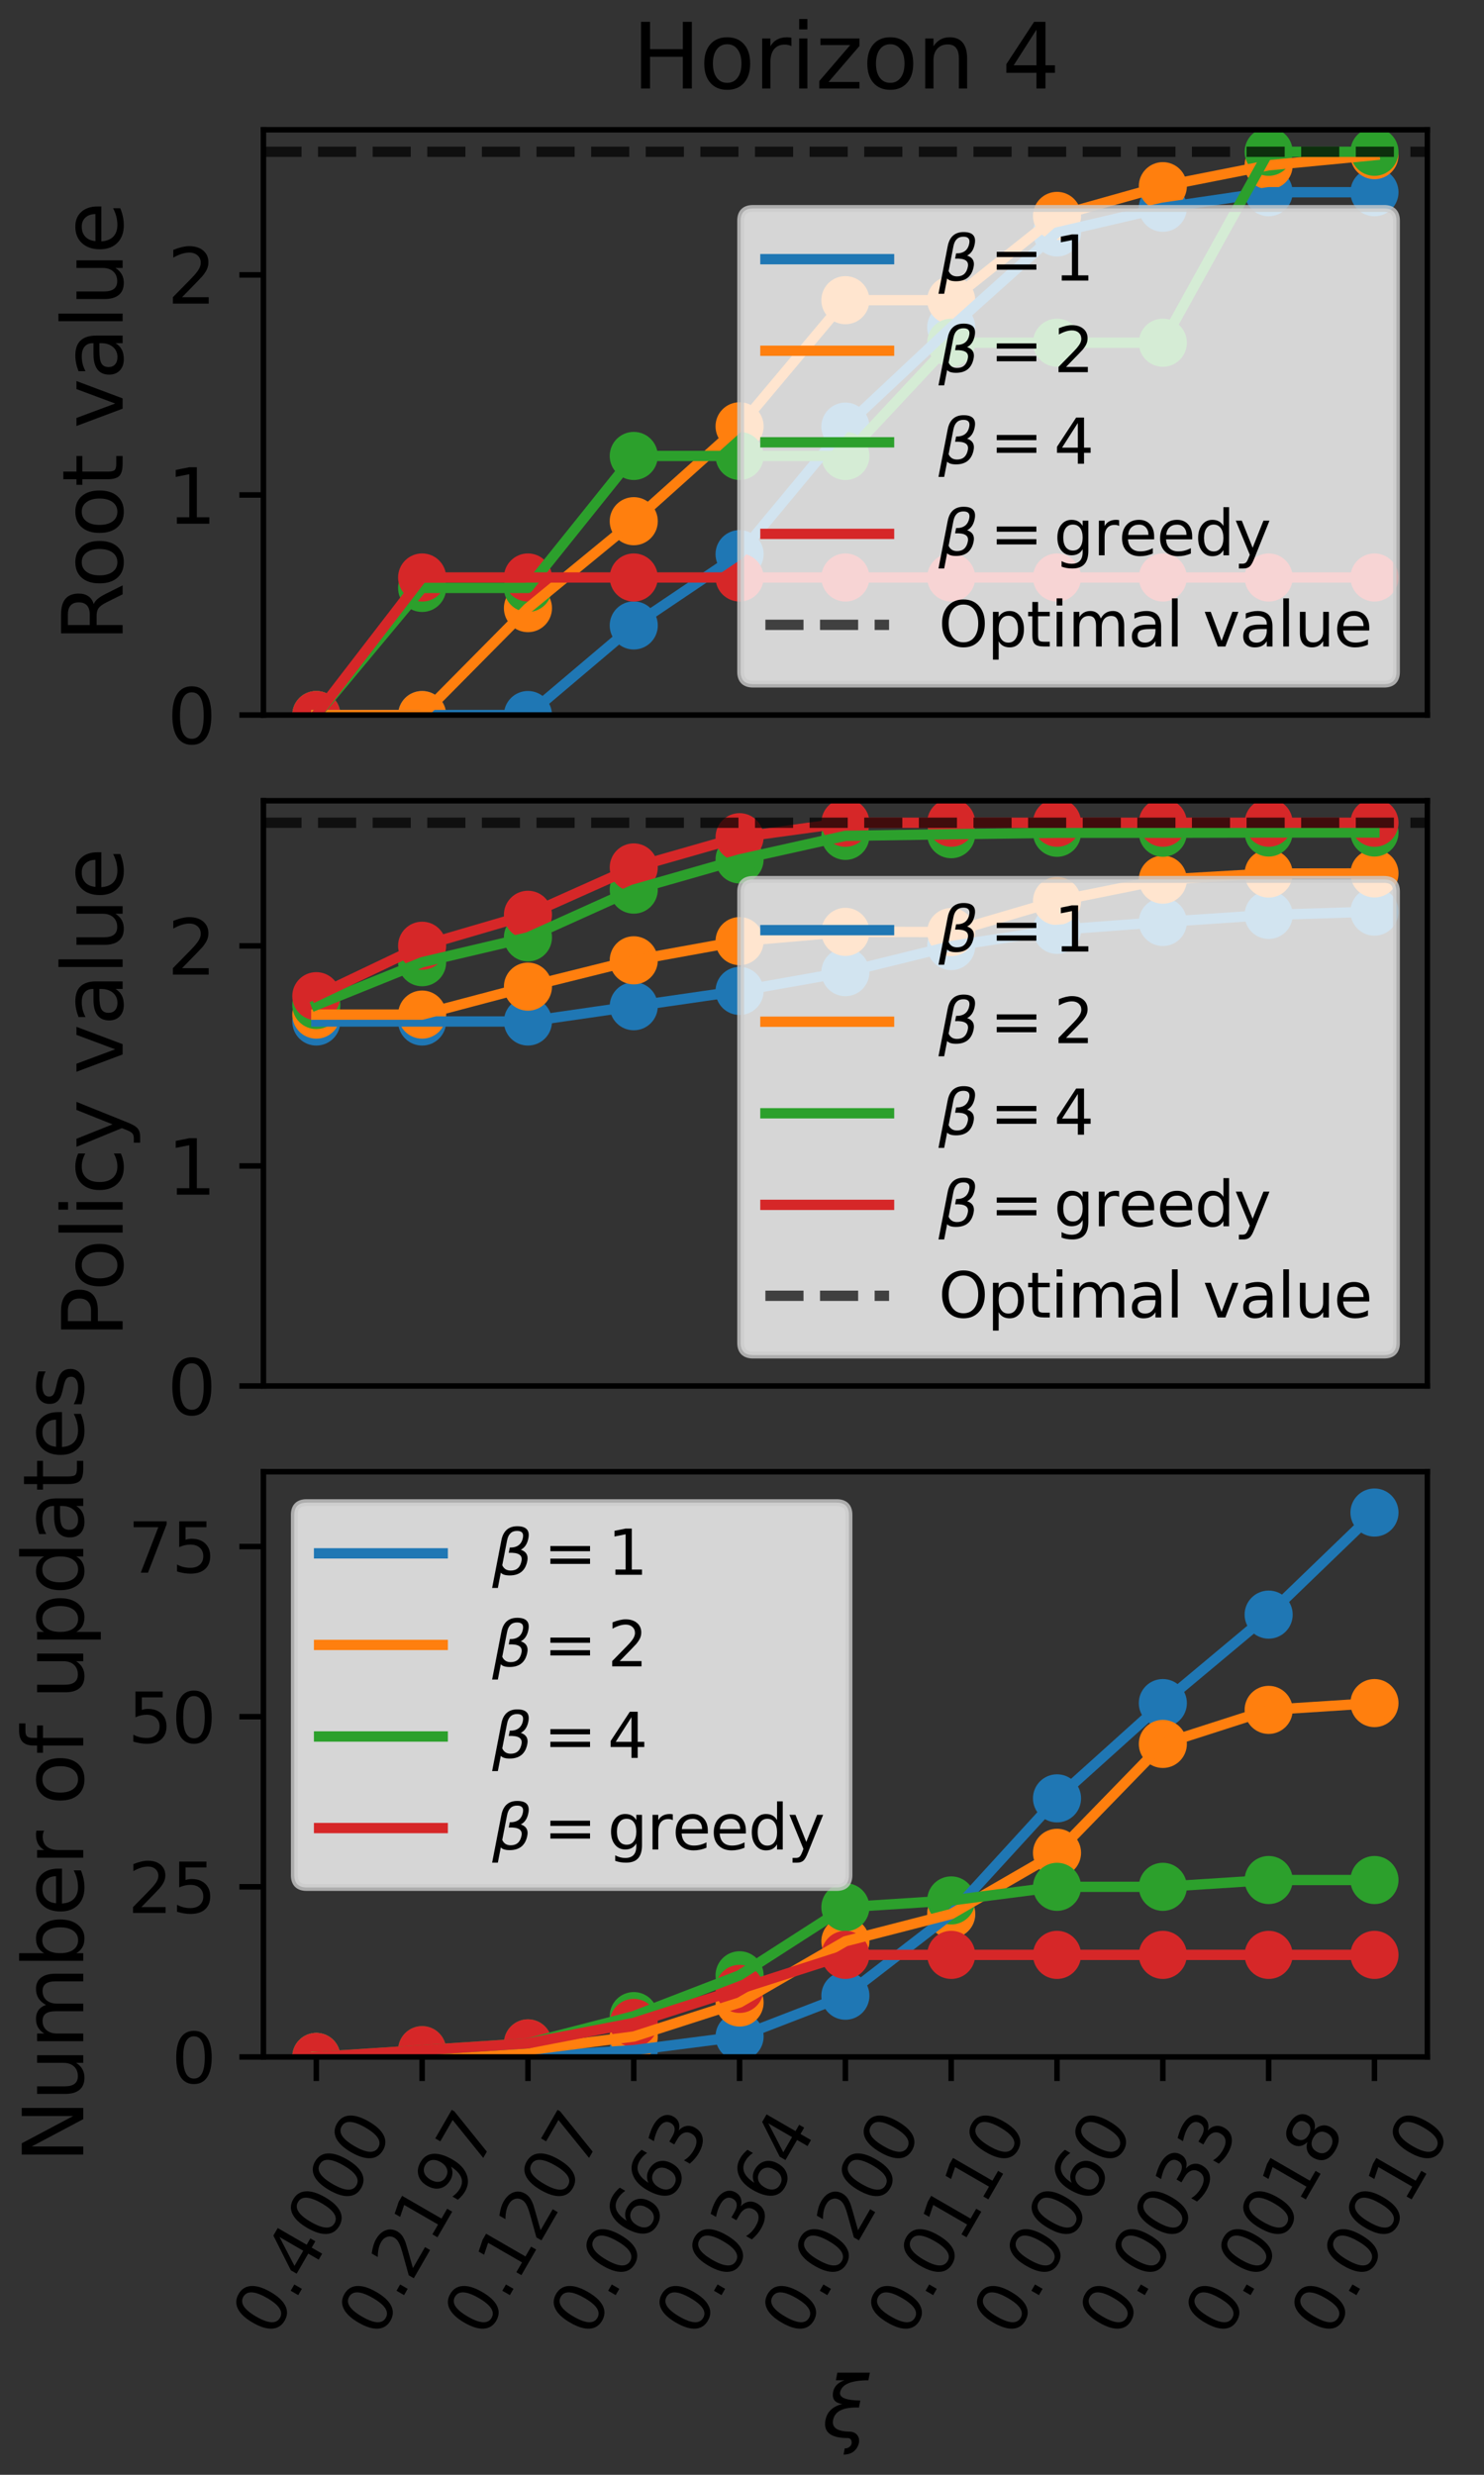 <?xml version="1.0" encoding="utf-8" standalone="no"?>
<!DOCTYPE svg PUBLIC "-//W3C//DTD SVG 1.1//EN"
  "http://www.w3.org/Graphics/SVG/1.1/DTD/svg11.dtd">
<svg xmlns:xlink="http://www.w3.org/1999/xlink" width="216pt" height="360pt" viewBox="0 0 216 360" xmlns="http://www.w3.org/2000/svg" version="1.1">
 <rect x="0" y="0" width="216" height="360" fill="#333333" stroke="none"/>
 <defs>
  <style type="text/css">*{stroke-linejoin: round; stroke-linecap: butt}</style>
 </defs>
 <g id="figure_1">
  <g id="patch_1">
   <path d="M 0 360 
L 216 360 
L 216 0 
L 0 0 
L 0 360 
z
" style="fill: none"/>
  </g>
  <g id="axes_1">
   <g id="patch_2">
    <path d="M 38.339 104.013 
L 207.758 104.013 
L 207.758 18.878 
L 38.339 18.878 
L 38.339 104.013 
z
" style="fill: none"/>
   </g>
   <g id="PathCollection_1">
    <defs>
     <path id="ma9bb8cfe34" d="M 0 3 
C 0.796 3 1.559 2.684 2.121 2.121 
C 2.684 1.559 3 0.796 3 0 
C 3 -0.796 2.684 -1.559 2.121 -2.121 
C 1.559 -2.684 0.796 -3 0 -3 
C -0.796 -3 -1.559 -2.684 -2.121 -2.121 
C -2.684 -1.559 -3 -0.796 -3 0 
C -3 0.796 -2.684 1.559 -2.121 2.121 
C -1.559 2.684 -0.796 3 0 3 
z
" style="stroke: #1f77b4"/>
    </defs>
    <g clip-path="url(#pf6d320fde1)">
     <use xlink:href="#ma9bb8cfe34" x="46.04" y="104.013" style="fill: #1f77b4; stroke: #1f77b4"/>
     <use xlink:href="#ma9bb8cfe34" x="61.442" y="104.013" style="fill: #1f77b4; stroke: #1f77b4"/>
     <use xlink:href="#ma9bb8cfe34" x="76.843" y="104.013" style="fill: #1f77b4; stroke: #1f77b4"/>
     <use xlink:href="#ma9bb8cfe34" x="92.245" y="90.981" style="fill: #1f77b4; stroke: #1f77b4"/>
     <use xlink:href="#ma9bb8cfe34" x="107.647" y="80.61" style="fill: #1f77b4; stroke: #1f77b4"/>
     <use xlink:href="#ma9bb8cfe34" x="123.049" y="62.059" style="fill: #1f77b4; stroke: #1f77b4"/>
     <use xlink:href="#ma9bb8cfe34" x="138.45" y="47.615" style="fill: #1f77b4; stroke: #1f77b4"/>
     <use xlink:href="#ma9bb8cfe34" x="153.852" y="33.812" style="fill: #1f77b4; stroke: #1f77b4"/>
     <use xlink:href="#ma9bb8cfe34" x="169.254" y="30.222" style="fill: #1f77b4; stroke: #1f77b4"/>
     <use xlink:href="#ma9bb8cfe34" x="184.656" y="27.962" style="fill: #1f77b4; stroke: #1f77b4"/>
     <use xlink:href="#ma9bb8cfe34" x="200.057" y="27.962" style="fill: #1f77b4; stroke: #1f77b4"/>
    </g>
   </g>
   <g id="PathCollection_2">
    <defs>
     <path id="m4959856eca" d="M 0 3 
C 0.796 3 1.559 2.684 2.121 2.121 
C 2.684 1.559 3 0.796 3 0 
C 3 -0.796 2.684 -1.559 2.121 -2.121 
C 1.559 -2.684 0.796 -3 0 -3 
C -0.796 -3 -1.559 -2.684 -2.121 -2.121 
C -2.684 -1.559 -3 -0.796 -3 0 
C -3 0.796 -2.684 1.559 -2.121 2.121 
C -1.559 2.684 -0.796 3 0 3 
z
" style="stroke: #ff7f0e"/>
    </defs>
    <g clip-path="url(#pf6d320fde1)">
     <use xlink:href="#m4959856eca" x="46.04" y="104.013" style="fill: #ff7f0e; stroke: #ff7f0e"/>
     <use xlink:href="#m4959856eca" x="61.442" y="104.013" style="fill: #ff7f0e; stroke: #ff7f0e"/>
     <use xlink:href="#m4959856eca" x="76.843" y="88.461" style="fill: #ff7f0e; stroke: #ff7f0e"/>
     <use xlink:href="#m4959856eca" x="92.245" y="75.817" style="fill: #ff7f0e; stroke: #ff7f0e"/>
     <use xlink:href="#m4959856eca" x="107.647" y="62.013" style="fill: #ff7f0e; stroke: #ff7f0e"/>
     <use xlink:href="#m4959856eca" x="123.049" y="43.666" style="fill: #ff7f0e; stroke: #ff7f0e"/>
     <use xlink:href="#m4959856eca" x="138.45" y="43.666" style="fill: #ff7f0e; stroke: #ff7f0e"/>
     <use xlink:href="#m4959856eca" x="153.852" y="31.408" style="fill: #ff7f0e; stroke: #ff7f0e"/>
     <use xlink:href="#m4959856eca" x="169.254" y="27.083" style="fill: #ff7f0e; stroke: #ff7f0e"/>
     <use xlink:href="#m4959856eca" x="184.656" y="24.044" style="fill: #ff7f0e; stroke: #ff7f0e"/>
     <use xlink:href="#m4959856eca" x="200.057" y="22.567" style="fill: #ff7f0e; stroke: #ff7f0e"/>
    </g>
   </g>
   <g id="PathCollection_3">
    <defs>
     <path id="mc7ed174028" d="M 0 3 
C 0.796 3 1.559 2.684 2.121 2.121 
C 2.684 1.559 3 0.796 3 0 
C 3 -0.796 2.684 -1.559 2.121 -2.121 
C 1.559 -2.684 0.796 -3 0 -3 
C -0.796 -3 -1.559 -2.684 -2.121 -2.121 
C -2.684 -1.559 -3 -0.796 -3 0 
C -3 0.796 -2.684 1.559 -2.121 2.121 
C -1.559 2.684 -0.796 3 0 3 
z
" style="stroke: #2ca02c"/>
    </defs>
    <g clip-path="url(#pf6d320fde1)">
     <use xlink:href="#mc7ed174028" x="46.04" y="104.013" style="fill: #2ca02c; stroke: #2ca02c"/>
     <use xlink:href="#mc7ed174028" x="61.442" y="85.523" style="fill: #2ca02c; stroke: #2ca02c"/>
     <use xlink:href="#mc7ed174028" x="76.843" y="85.523" style="fill: #2ca02c; stroke: #2ca02c"/>
     <use xlink:href="#mc7ed174028" x="92.245" y="66.325" style="fill: #2ca02c; stroke: #2ca02c"/>
     <use xlink:href="#mc7ed174028" x="107.647" y="66.325" style="fill: #2ca02c; stroke: #2ca02c"/>
     <use xlink:href="#mc7ed174028" x="123.049" y="66.325" style="fill: #2ca02c; stroke: #2ca02c"/>
     <use xlink:href="#mc7ed174028" x="138.45" y="49.854" style="fill: #2ca02c; stroke: #2ca02c"/>
     <use xlink:href="#mc7ed174028" x="153.852" y="49.854" style="fill: #2ca02c; stroke: #2ca02c"/>
     <use xlink:href="#mc7ed174028" x="169.254" y="49.854" style="fill: #2ca02c; stroke: #2ca02c"/>
     <use xlink:href="#mc7ed174028" x="184.656" y="22.082" style="fill: #2ca02c; stroke: #2ca02c"/>
     <use xlink:href="#mc7ed174028" x="200.057" y="22.082" style="fill: #2ca02c; stroke: #2ca02c"/>
    </g>
   </g>
   <g id="PathCollection_4">
    <defs>
     <path id="m775ccbec4f" d="M 0 3 
C 0.796 3 1.559 2.684 2.121 2.121 
C 2.684 1.559 3 0.796 3 0 
C 3 -0.796 2.684 -1.559 2.121 -2.121 
C 1.559 -2.684 0.796 -3 0 -3 
C -0.796 -3 -1.559 -2.684 -2.121 -2.121 
C -2.684 -1.559 -3 -0.796 -3 0 
C -3 0.796 -2.684 1.559 -2.121 2.121 
C -1.559 2.684 -0.796 3 0 3 
z
" style="stroke: #d62728"/>
    </defs>
    <g clip-path="url(#pf6d320fde1)">
     <use xlink:href="#m775ccbec4f" x="46.04" y="104.013" style="fill: #d62728; stroke: #d62728"/>
     <use xlink:href="#m775ccbec4f" x="61.442" y="84.005" style="fill: #d62728; stroke: #d62728"/>
     <use xlink:href="#m775ccbec4f" x="76.843" y="84.005" style="fill: #d62728; stroke: #d62728"/>
     <use xlink:href="#m775ccbec4f" x="92.245" y="84.005" style="fill: #d62728; stroke: #d62728"/>
     <use xlink:href="#m775ccbec4f" x="107.647" y="84.005" style="fill: #d62728; stroke: #d62728"/>
     <use xlink:href="#m775ccbec4f" x="123.049" y="84.005" style="fill: #d62728; stroke: #d62728"/>
     <use xlink:href="#m775ccbec4f" x="138.45" y="84.005" style="fill: #d62728; stroke: #d62728"/>
     <use xlink:href="#m775ccbec4f" x="153.852" y="84.005" style="fill: #d62728; stroke: #d62728"/>
     <use xlink:href="#m775ccbec4f" x="169.254" y="84.005" style="fill: #d62728; stroke: #d62728"/>
     <use xlink:href="#m775ccbec4f" x="184.656" y="84.005" style="fill: #d62728; stroke: #d62728"/>
     <use xlink:href="#m775ccbec4f" x="200.057" y="84.005" style="fill: #d62728; stroke: #d62728"/>
    </g>
   </g>
   <g id="matplotlib.axis_1"/>
   <g id="matplotlib.axis_2">
    <g id="ytick_1">
     <g id="line2d_1">
      <defs>
       <path id="m63773aa9ee" d="M 0 0 
L -3.5 0 
" style="stroke: #000000; stroke-width: 0.8"/>
      </defs>
      <g>
       <use xlink:href="#m63773aa9ee" x="38.339" y="104.013" style="stroke: #000000; stroke-width: 0.8"/>
      </g>
     </g>
     <g id="text_1">
      <!-- 0 -->
      <g transform="translate(24.34 108.192)scale(0.11 -0.11)">
       <defs>
        <path id="DejaVuSans-30" d="M 2034 4250 
Q 1547 4250 1301 3770 
Q 1056 3291 1056 2328 
Q 1056 1369 1301 889 
Q 1547 409 2034 409 
Q 2525 409 2770 889 
Q 3016 1369 3016 2328 
Q 3016 3291 2770 3770 
Q 2525 4250 2034 4250 
z
M 2034 4750 
Q 2819 4750 3233 4129 
Q 3647 3509 3647 2328 
Q 3647 1150 3233 529 
Q 2819 -91 2034 -91 
Q 1250 -91 836 529 
Q 422 1150 422 2328 
Q 422 3509 836 4129 
Q 1250 4750 2034 4750 
z
" transform="scale(0.016)"/>
       </defs>
       <use xlink:href="#DejaVuSans-30"/>
      </g>
     </g>
    </g>
    <g id="ytick_2">
     <g id="line2d_2">
      <g>
       <use xlink:href="#m63773aa9ee" x="38.339" y="72.001" style="stroke: #000000; stroke-width: 0.8"/>
      </g>
     </g>
     <g id="text_2">
      <!-- 1 -->
      <g transform="translate(24.34 76.18)scale(0.11 -0.11)">
       <defs>
        <path id="DejaVuSans-31" d="M 794 531 
L 1825 531 
L 1825 4091 
L 703 3866 
L 703 4441 
L 1819 4666 
L 2450 4666 
L 2450 531 
L 3481 531 
L 3481 0 
L 794 0 
L 794 531 
z
" transform="scale(0.016)"/>
       </defs>
       <use xlink:href="#DejaVuSans-31"/>
      </g>
     </g>
    </g>
    <g id="ytick_3">
     <g id="line2d_3">
      <g>
       <use xlink:href="#m63773aa9ee" x="38.339" y="39.988" style="stroke: #000000; stroke-width: 0.8"/>
      </g>
     </g>
     <g id="text_3">
      <!-- 2 -->
      <g transform="translate(24.34 44.168)scale(0.11 -0.11)">
       <defs>
        <path id="DejaVuSans-32" d="M 1228 531 
L 3431 531 
L 3431 0 
L 469 0 
L 469 531 
Q 828 903 1448 1529 
Q 2069 2156 2228 2338 
Q 2531 2678 2651 2914 
Q 2772 3150 2772 3378 
Q 2772 3750 2511 3984 
Q 2250 4219 1831 4219 
Q 1534 4219 1204 4116 
Q 875 4013 500 3803 
L 500 4441 
Q 881 4594 1212 4672 
Q 1544 4750 1819 4750 
Q 2544 4750 2975 4387 
Q 3406 4025 3406 3419 
Q 3406 3131 3298 2873 
Q 3191 2616 2906 2266 
Q 2828 2175 2409 1742 
Q 1991 1309 1228 531 
z
" transform="scale(0.016)"/>
       </defs>
       <use xlink:href="#DejaVuSans-32"/>
      </g>
     </g>
    </g>
    <g id="text_4">
     <!-- Root value -->
     <g transform="translate(17.845 93.336)rotate(-90)scale(0.12 -0.12)">
      <defs>
       <path id="DejaVuSans-52" d="M 2841 2188 
Q 3044 2119 3236 1894 
Q 3428 1669 3622 1275 
L 4263 0 
L 3584 0 
L 2988 1197 
Q 2756 1666 2539 1819 
Q 2322 1972 1947 1972 
L 1259 1972 
L 1259 0 
L 628 0 
L 628 4666 
L 2053 4666 
Q 2853 4666 3247 4331 
Q 3641 3997 3641 3322 
Q 3641 2881 3436 2590 
Q 3231 2300 2841 2188 
z
M 1259 4147 
L 1259 2491 
L 2053 2491 
Q 2509 2491 2742 2702 
Q 2975 2913 2975 3322 
Q 2975 3731 2742 3939 
Q 2509 4147 2053 4147 
L 1259 4147 
z
" transform="scale(0.016)"/>
       <path id="DejaVuSans-6f" d="M 1959 3097 
Q 1497 3097 1228 2736 
Q 959 2375 959 1747 
Q 959 1119 1226 758 
Q 1494 397 1959 397 
Q 2419 397 2687 759 
Q 2956 1122 2956 1747 
Q 2956 2369 2687 2733 
Q 2419 3097 1959 3097 
z
M 1959 3584 
Q 2709 3584 3137 3096 
Q 3566 2609 3566 1747 
Q 3566 888 3137 398 
Q 2709 -91 1959 -91 
Q 1206 -91 779 398 
Q 353 888 353 1747 
Q 353 2609 779 3096 
Q 1206 3584 1959 3584 
z
" transform="scale(0.016)"/>
       <path id="DejaVuSans-74" d="M 1172 4494 
L 1172 3500 
L 2356 3500 
L 2356 3053 
L 1172 3053 
L 1172 1153 
Q 1172 725 1289 603 
Q 1406 481 1766 481 
L 2356 481 
L 2356 0 
L 1766 0 
Q 1100 0 847 248 
Q 594 497 594 1153 
L 594 3053 
L 172 3053 
L 172 3500 
L 594 3500 
L 594 4494 
L 1172 4494 
z
" transform="scale(0.016)"/>
       <path id="DejaVuSans-20" transform="scale(0.016)"/>
       <path id="DejaVuSans-76" d="M 191 3500 
L 800 3500 
L 1894 563 
L 2988 3500 
L 3597 3500 
L 2284 0 
L 1503 0 
L 191 3500 
z
" transform="scale(0.016)"/>
       <path id="DejaVuSans-61" d="M 2194 1759 
Q 1497 1759 1228 1600 
Q 959 1441 959 1056 
Q 959 750 1161 570 
Q 1363 391 1709 391 
Q 2188 391 2477 730 
Q 2766 1069 2766 1631 
L 2766 1759 
L 2194 1759 
z
M 3341 1997 
L 3341 0 
L 2766 0 
L 2766 531 
Q 2569 213 2275 61 
Q 1981 -91 1556 -91 
Q 1019 -91 701 211 
Q 384 513 384 1019 
Q 384 1609 779 1909 
Q 1175 2209 1959 2209 
L 2766 2209 
L 2766 2266 
Q 2766 2663 2505 2880 
Q 2244 3097 1772 3097 
Q 1472 3097 1187 3025 
Q 903 2953 641 2809 
L 641 3341 
Q 956 3463 1253 3523 
Q 1550 3584 1831 3584 
Q 2591 3584 2966 3190 
Q 3341 2797 3341 1997 
z
" transform="scale(0.016)"/>
       <path id="DejaVuSans-6c" d="M 603 4863 
L 1178 4863 
L 1178 0 
L 603 0 
L 603 4863 
z
" transform="scale(0.016)"/>
       <path id="DejaVuSans-75" d="M 544 1381 
L 544 3500 
L 1119 3500 
L 1119 1403 
Q 1119 906 1312 657 
Q 1506 409 1894 409 
Q 2359 409 2629 706 
Q 2900 1003 2900 1516 
L 2900 3500 
L 3475 3500 
L 3475 0 
L 2900 0 
L 2900 538 
Q 2691 219 2414 64 
Q 2138 -91 1772 -91 
Q 1169 -91 856 284 
Q 544 659 544 1381 
z
M 1991 3584 
L 1991 3584 
z
" transform="scale(0.016)"/>
       <path id="DejaVuSans-65" d="M 3597 1894 
L 3597 1613 
L 953 1613 
Q 991 1019 1311 708 
Q 1631 397 2203 397 
Q 2534 397 2845 478 
Q 3156 559 3463 722 
L 3463 178 
Q 3153 47 2828 -22 
Q 2503 -91 2169 -91 
Q 1331 -91 842 396 
Q 353 884 353 1716 
Q 353 2575 817 3079 
Q 1281 3584 2069 3584 
Q 2775 3584 3186 3129 
Q 3597 2675 3597 1894 
z
M 3022 2063 
Q 3016 2534 2758 2815 
Q 2500 3097 2075 3097 
Q 1594 3097 1305 2825 
Q 1016 2553 972 2059 
L 3022 2063 
z
" transform="scale(0.016)"/>
      </defs>
      <use xlink:href="#DejaVuSans-52"/>
      <use xlink:href="#DejaVuSans-6f" x="64.982"/>
      <use xlink:href="#DejaVuSans-6f" x="126.164"/>
      <use xlink:href="#DejaVuSans-74" x="187.346"/>
      <use xlink:href="#DejaVuSans-20" x="226.555"/>
      <use xlink:href="#DejaVuSans-76" x="258.342"/>
      <use xlink:href="#DejaVuSans-61" x="317.521"/>
      <use xlink:href="#DejaVuSans-6c" x="378.801"/>
      <use xlink:href="#DejaVuSans-75" x="406.584"/>
      <use xlink:href="#DejaVuSans-65" x="469.963"/>
     </g>
    </g>
   </g>
   <g id="line2d_4">
    <path d="M 46.04 104.013 
L 61.442 104.013 
L 76.843 104.013 
L 92.245 90.981 
L 107.647 80.61 
L 123.049 62.059 
L 138.45 47.615 
L 153.852 33.812 
L 169.254 30.222 
L 184.656 27.962 
L 200.057 27.962 
" clip-path="url(#pf6d320fde1)" style="fill: none; stroke: #1f77b4; stroke-width: 1.5; stroke-linecap: square"/>
   </g>
   <g id="line2d_5">
    <path d="M 46.04 104.013 
L 61.442 104.013 
L 76.843 88.461 
L 92.245 75.817 
L 107.647 62.013 
L 123.049 43.666 
L 138.45 43.666 
L 153.852 31.408 
L 169.254 27.083 
L 184.656 24.044 
L 200.057 22.567 
" clip-path="url(#pf6d320fde1)" style="fill: none; stroke: #ff7f0e; stroke-width: 1.5; stroke-linecap: square"/>
   </g>
   <g id="line2d_6">
    <path d="M 46.04 104.013 
L 61.442 85.523 
L 76.843 85.523 
L 92.245 66.325 
L 107.647 66.325 
L 123.049 66.325 
L 138.45 49.854 
L 153.852 49.854 
L 169.254 49.854 
L 184.656 22.082 
L 200.057 22.082 
" clip-path="url(#pf6d320fde1)" style="fill: none; stroke: #2ca02c; stroke-width: 1.5; stroke-linecap: square"/>
   </g>
   <g id="line2d_7">
    <path d="M 46.04 104.013 
L 61.442 84.005 
L 76.843 84.005 
L 92.245 84.005 
L 107.647 84.005 
L 123.049 84.005 
L 138.45 84.005 
L 153.852 84.005 
L 169.254 84.005 
L 184.656 84.005 
L 200.057 84.005 
" clip-path="url(#pf6d320fde1)" style="fill: none; stroke: #d62728; stroke-width: 1.5; stroke-linecap: square"/>
   </g>
   <g id="line2d_8">
    <path d="M 38.339 22.079 
L 207.758 22.079 
" clip-path="url(#pf6d320fde1)" style="fill: none; stroke-dasharray: 5.55,2.4; stroke-dashoffset: 0; stroke: #000000; stroke-opacity: 0.7; stroke-width: 1.5"/>
   </g>
   <g id="patch_3">
    <path d="M 38.339 104.013 
L 38.339 18.878 
" style="fill: none; stroke: #000000; stroke-width: 0.8; stroke-linejoin: miter; stroke-linecap: square"/>
   </g>
   <g id="patch_4">
    <path d="M 207.758 104.013 
L 207.758 18.878 
" style="fill: none; stroke: #000000; stroke-width: 0.8; stroke-linejoin: miter; stroke-linecap: square"/>
   </g>
   <g id="patch_5">
    <path d="M 38.339 104.013 
L 207.758 104.013 
" style="fill: none; stroke: #000000; stroke-width: 0.8; stroke-linejoin: miter; stroke-linecap: square"/>
   </g>
   <g id="patch_6">
    <path d="M 38.339 18.878 
L 207.758 18.878 
" style="fill: none; stroke: #000000; stroke-width: 0.8; stroke-linejoin: miter; stroke-linecap: square"/>
   </g>
   <g id="text_5">
    <!-- Horizon 4 -->
    <g transform="translate(91.996 12.878)scale(0.13 -0.13)">
     <defs>
      <path id="DejaVuSans-48" d="M 628 4666 
L 1259 4666 
L 1259 2753 
L 3553 2753 
L 3553 4666 
L 4184 4666 
L 4184 0 
L 3553 0 
L 3553 2222 
L 1259 2222 
L 1259 0 
L 628 0 
L 628 4666 
z
" transform="scale(0.016)"/>
      <path id="DejaVuSans-72" d="M 2631 2963 
Q 2534 3019 2420 3045 
Q 2306 3072 2169 3072 
Q 1681 3072 1420 2755 
Q 1159 2438 1159 1844 
L 1159 0 
L 581 0 
L 581 3500 
L 1159 3500 
L 1159 2956 
Q 1341 3275 1631 3429 
Q 1922 3584 2338 3584 
Q 2397 3584 2469 3576 
Q 2541 3569 2628 3553 
L 2631 2963 
z
" transform="scale(0.016)"/>
      <path id="DejaVuSans-69" d="M 603 3500 
L 1178 3500 
L 1178 0 
L 603 0 
L 603 3500 
z
M 603 4863 
L 1178 4863 
L 1178 4134 
L 603 4134 
L 603 4863 
z
" transform="scale(0.016)"/>
      <path id="DejaVuSans-7a" d="M 353 3500 
L 3084 3500 
L 3084 2975 
L 922 459 
L 3084 459 
L 3084 0 
L 275 0 
L 275 525 
L 2438 3041 
L 353 3041 
L 353 3500 
z
" transform="scale(0.016)"/>
      <path id="DejaVuSans-6e" d="M 3513 2113 
L 3513 0 
L 2938 0 
L 2938 2094 
Q 2938 2591 2744 2837 
Q 2550 3084 2163 3084 
Q 1697 3084 1428 2787 
Q 1159 2491 1159 1978 
L 1159 0 
L 581 0 
L 581 3500 
L 1159 3500 
L 1159 2956 
Q 1366 3272 1645 3428 
Q 1925 3584 2291 3584 
Q 2894 3584 3203 3211 
Q 3513 2838 3513 2113 
z
" transform="scale(0.016)"/>
      <path id="DejaVuSans-34" d="M 2419 4116 
L 825 1625 
L 2419 1625 
L 2419 4116 
z
M 2253 4666 
L 3047 4666 
L 3047 1625 
L 3713 1625 
L 3713 1100 
L 3047 1100 
L 3047 0 
L 2419 0 
L 2419 1100 
L 313 1100 
L 313 1709 
L 2253 4666 
z
" transform="scale(0.016)"/>
     </defs>
     <use xlink:href="#DejaVuSans-48"/>
     <use xlink:href="#DejaVuSans-6f" x="75.195"/>
     <use xlink:href="#DejaVuSans-72" x="136.377"/>
     <use xlink:href="#DejaVuSans-69" x="177.49"/>
     <use xlink:href="#DejaVuSans-7a" x="205.273"/>
     <use xlink:href="#DejaVuSans-6f" x="257.764"/>
     <use xlink:href="#DejaVuSans-6e" x="318.945"/>
     <use xlink:href="#DejaVuSans-20" x="382.324"/>
     <use xlink:href="#DejaVuSans-34" x="414.111"/>
    </g>
   </g>
   <g id="legend_1">
    <g id="patch_7">
     <path d="M 109.605 99.513 
L 201.458 99.513 
Q 203.258 99.513 203.258 97.713 
L 203.258 32.123 
Q 203.258 30.323 201.458 30.323 
L 109.605 30.323 
Q 107.805 30.323 107.805 32.123 
L 107.805 97.713 
Q 107.805 99.513 109.605 99.513 
z
" style="fill: #ffffff; opacity: 0.8; stroke: #cccccc; stroke-linejoin: miter"/>
    </g>
    <g id="line2d_9">
     <path d="M 111.405 37.703 
L 120.405 37.703 
L 129.405 37.703 
" style="fill: none; stroke: #1f77b4; stroke-width: 1.5; stroke-linecap: square"/>
    </g>
    <g id="text_6">
     <!-- $\beta=$1 -->
     <g transform="translate(136.605 40.853)scale(0.09 -0.09)">
      <defs>
       <path id="DejaVuSans-Oblique-3b2" d="M 872 216 
L 572 -1331 
L -6 -1331 
L 928 3478 
Q 1206 4903 2538 4903 
Q 3888 4903 3659 3700 
Q 3503 2844 2894 2531 
Q 3713 2250 3553 1416 
Q 3272 -69 1759 -66 
Q 1097 -63 872 216 
z
M 1019 966 
Q 1259 422 1875 425 
Q 2775 425 2966 1406 
Q 3138 2288 1675 2219 
L 1778 2750 
Q 2909 2731 3106 3750 
Q 3241 4438 2509 4434 
Q 1691 4434 1503 3459 
L 1019 966 
z
" transform="scale(0.016)"/>
       <path id="DejaVuSans-3d" d="M 678 2906 
L 4684 2906 
L 4684 2381 
L 678 2381 
L 678 2906 
z
M 678 1631 
L 4684 1631 
L 4684 1100 
L 678 1100 
L 678 1631 
z
" transform="scale(0.016)"/>
      </defs>
      <use xlink:href="#DejaVuSans-Oblique-3b2" transform="translate(0 0.391)"/>
      <use xlink:href="#DejaVuSans-3d" transform="translate(83.301 0.391)"/>
      <use xlink:href="#DejaVuSans-31" transform="translate(186.572 0.391)"/>
     </g>
    </g>
    <g id="line2d_10">
     <path d="M 111.405 51.023 
L 120.405 51.023 
L 129.405 51.023 
" style="fill: none; stroke: #ff7f0e; stroke-width: 1.5; stroke-linecap: square"/>
    </g>
    <g id="text_7">
     <!-- $\beta=$2 -->
     <g transform="translate(136.605 54.173)scale(0.09 -0.09)">
      <use xlink:href="#DejaVuSans-Oblique-3b2" transform="translate(0 0.391)"/>
      <use xlink:href="#DejaVuSans-3d" transform="translate(83.301 0.391)"/>
      <use xlink:href="#DejaVuSans-32" transform="translate(186.572 0.391)"/>
     </g>
    </g>
    <g id="line2d_11">
     <path d="M 111.405 64.343 
L 120.405 64.343 
L 129.405 64.343 
" style="fill: none; stroke: #2ca02c; stroke-width: 1.5; stroke-linecap: square"/>
    </g>
    <g id="text_8">
     <!-- $\beta=$4 -->
     <g transform="translate(136.605 67.493)scale(0.09 -0.09)">
      <use xlink:href="#DejaVuSans-Oblique-3b2" transform="translate(0 0.391)"/>
      <use xlink:href="#DejaVuSans-3d" transform="translate(83.301 0.391)"/>
      <use xlink:href="#DejaVuSans-34" transform="translate(186.572 0.391)"/>
     </g>
    </g>
    <g id="line2d_12">
     <path d="M 111.405 77.663 
L 120.405 77.663 
L 129.405 77.663 
" style="fill: none; stroke: #d62728; stroke-width: 1.5; stroke-linecap: square"/>
    </g>
    <g id="text_9">
     <!-- $\beta=$greedy -->
     <g transform="translate(136.605 80.813)scale(0.09 -0.09)">
      <defs>
       <path id="DejaVuSans-67" d="M 2906 1791 
Q 2906 2416 2648 2759 
Q 2391 3103 1925 3103 
Q 1463 3103 1205 2759 
Q 947 2416 947 1791 
Q 947 1169 1205 825 
Q 1463 481 1925 481 
Q 2391 481 2648 825 
Q 2906 1169 2906 1791 
z
M 3481 434 
Q 3481 -459 3084 -895 
Q 2688 -1331 1869 -1331 
Q 1566 -1331 1297 -1286 
Q 1028 -1241 775 -1147 
L 775 -588 
Q 1028 -725 1275 -790 
Q 1522 -856 1778 -856 
Q 2344 -856 2625 -561 
Q 2906 -266 2906 331 
L 2906 616 
Q 2728 306 2450 153 
Q 2172 0 1784 0 
Q 1141 0 747 490 
Q 353 981 353 1791 
Q 353 2603 747 3093 
Q 1141 3584 1784 3584 
Q 2172 3584 2450 3431 
Q 2728 3278 2906 2969 
L 2906 3500 
L 3481 3500 
L 3481 434 
z
" transform="scale(0.016)"/>
       <path id="DejaVuSans-64" d="M 2906 2969 
L 2906 4863 
L 3481 4863 
L 3481 0 
L 2906 0 
L 2906 525 
Q 2725 213 2448 61 
Q 2172 -91 1784 -91 
Q 1150 -91 751 415 
Q 353 922 353 1747 
Q 353 2572 751 3078 
Q 1150 3584 1784 3584 
Q 2172 3584 2448 3432 
Q 2725 3281 2906 2969 
z
M 947 1747 
Q 947 1113 1208 752 
Q 1469 391 1925 391 
Q 2381 391 2643 752 
Q 2906 1113 2906 1747 
Q 2906 2381 2643 2742 
Q 2381 3103 1925 3103 
Q 1469 3103 1208 2742 
Q 947 2381 947 1747 
z
" transform="scale(0.016)"/>
       <path id="DejaVuSans-79" d="M 2059 -325 
Q 1816 -950 1584 -1140 
Q 1353 -1331 966 -1331 
L 506 -1331 
L 506 -850 
L 844 -850 
Q 1081 -850 1212 -737 
Q 1344 -625 1503 -206 
L 1606 56 
L 191 3500 
L 800 3500 
L 1894 763 
L 2988 3500 
L 3597 3500 
L 2059 -325 
z
" transform="scale(0.016)"/>
      </defs>
      <use xlink:href="#DejaVuSans-Oblique-3b2" transform="translate(0 0.391)"/>
      <use xlink:href="#DejaVuSans-3d" transform="translate(83.301 0.391)"/>
      <use xlink:href="#DejaVuSans-67" transform="translate(186.572 0.391)"/>
      <use xlink:href="#DejaVuSans-72" transform="translate(250.049 0.391)"/>
      <use xlink:href="#DejaVuSans-65" transform="translate(291.162 0.391)"/>
      <use xlink:href="#DejaVuSans-65" transform="translate(352.686 0.391)"/>
      <use xlink:href="#DejaVuSans-64" transform="translate(414.209 0.391)"/>
      <use xlink:href="#DejaVuSans-79" transform="translate(477.686 0.391)"/>
     </g>
    </g>
    <g id="line2d_13">
     <path d="M 111.405 90.892 
L 120.405 90.892 
L 129.405 90.892 
" style="fill: none; stroke-dasharray: 5.55,2.4; stroke-dashoffset: 0; stroke: #000000; stroke-opacity: 0.7; stroke-width: 1.5"/>
    </g>
    <g id="text_10">
     <!-- Optimal value -->
     <g transform="translate(136.605 94.042)scale(0.09 -0.09)">
      <defs>
       <path id="DejaVuSans-4f" d="M 2522 4238 
Q 1834 4238 1429 3725 
Q 1025 3213 1025 2328 
Q 1025 1447 1429 934 
Q 1834 422 2522 422 
Q 3209 422 3611 934 
Q 4013 1447 4013 2328 
Q 4013 3213 3611 3725 
Q 3209 4238 2522 4238 
z
M 2522 4750 
Q 3503 4750 4090 4092 
Q 4678 3434 4678 2328 
Q 4678 1225 4090 567 
Q 3503 -91 2522 -91 
Q 1538 -91 948 565 
Q 359 1222 359 2328 
Q 359 3434 948 4092 
Q 1538 4750 2522 4750 
z
" transform="scale(0.016)"/>
       <path id="DejaVuSans-70" d="M 1159 525 
L 1159 -1331 
L 581 -1331 
L 581 3500 
L 1159 3500 
L 1159 2969 
Q 1341 3281 1617 3432 
Q 1894 3584 2278 3584 
Q 2916 3584 3314 3078 
Q 3713 2572 3713 1747 
Q 3713 922 3314 415 
Q 2916 -91 2278 -91 
Q 1894 -91 1617 61 
Q 1341 213 1159 525 
z
M 3116 1747 
Q 3116 2381 2855 2742 
Q 2594 3103 2138 3103 
Q 1681 3103 1420 2742 
Q 1159 2381 1159 1747 
Q 1159 1113 1420 752 
Q 1681 391 2138 391 
Q 2594 391 2855 752 
Q 3116 1113 3116 1747 
z
" transform="scale(0.016)"/>
       <path id="DejaVuSans-6d" d="M 3328 2828 
Q 3544 3216 3844 3400 
Q 4144 3584 4550 3584 
Q 5097 3584 5394 3201 
Q 5691 2819 5691 2113 
L 5691 0 
L 5113 0 
L 5113 2094 
Q 5113 2597 4934 2840 
Q 4756 3084 4391 3084 
Q 3944 3084 3684 2787 
Q 3425 2491 3425 1978 
L 3425 0 
L 2847 0 
L 2847 2094 
Q 2847 2600 2669 2842 
Q 2491 3084 2119 3084 
Q 1678 3084 1418 2786 
Q 1159 2488 1159 1978 
L 1159 0 
L 581 0 
L 581 3500 
L 1159 3500 
L 1159 2956 
Q 1356 3278 1631 3431 
Q 1906 3584 2284 3584 
Q 2666 3584 2933 3390 
Q 3200 3197 3328 2828 
z
" transform="scale(0.016)"/>
      </defs>
      <use xlink:href="#DejaVuSans-4f"/>
      <use xlink:href="#DejaVuSans-70" x="78.711"/>
      <use xlink:href="#DejaVuSans-74" x="142.188"/>
      <use xlink:href="#DejaVuSans-69" x="181.396"/>
      <use xlink:href="#DejaVuSans-6d" x="209.18"/>
      <use xlink:href="#DejaVuSans-61" x="306.592"/>
      <use xlink:href="#DejaVuSans-6c" x="367.871"/>
      <use xlink:href="#DejaVuSans-20" x="395.654"/>
      <use xlink:href="#DejaVuSans-76" x="427.441"/>
      <use xlink:href="#DejaVuSans-61" x="486.621"/>
      <use xlink:href="#DejaVuSans-6c" x="547.9"/>
      <use xlink:href="#DejaVuSans-75" x="575.684"/>
      <use xlink:href="#DejaVuSans-65" x="639.062"/>
     </g>
    </g>
   </g>
  </g>
  <g id="axes_2">
   <g id="patch_8">
    <path d="M 38.339 201.616 
L 207.758 201.616 
L 207.758 116.481 
L 38.339 116.481 
L 38.339 201.616 
z
" style="fill: none"/>
   </g>
   <g id="PathCollection_5">
    <g clip-path="url(#p2f51c216e2)">
     <use xlink:href="#ma9bb8cfe34" x="46.04" y="148.594" style="fill: #1f77b4; stroke: #1f77b4"/>
     <use xlink:href="#ma9bb8cfe34" x="61.442" y="148.594" style="fill: #1f77b4; stroke: #1f77b4"/>
     <use xlink:href="#ma9bb8cfe34" x="76.843" y="148.594" style="fill: #1f77b4; stroke: #1f77b4"/>
     <use xlink:href="#ma9bb8cfe34" x="92.245" y="146.373" style="fill: #1f77b4; stroke: #1f77b4"/>
     <use xlink:href="#ma9bb8cfe34" x="107.647" y="144.145" style="fill: #1f77b4; stroke: #1f77b4"/>
     <use xlink:href="#ma9bb8cfe34" x="123.049" y="141.413" style="fill: #1f77b4; stroke: #1f77b4"/>
     <use xlink:href="#ma9bb8cfe34" x="138.45" y="137.623" style="fill: #1f77b4; stroke: #1f77b4"/>
     <use xlink:href="#ma9bb8cfe34" x="153.852" y="135.265" style="fill: #1f77b4; stroke: #1f77b4"/>
     <use xlink:href="#ma9bb8cfe34" x="169.254" y="134.118" style="fill: #1f77b4; stroke: #1f77b4"/>
     <use xlink:href="#ma9bb8cfe34" x="184.656" y="133.091" style="fill: #1f77b4; stroke: #1f77b4"/>
     <use xlink:href="#ma9bb8cfe34" x="200.057" y="132.612" style="fill: #1f77b4; stroke: #1f77b4"/>
    </g>
   </g>
   <g id="PathCollection_6">
    <g clip-path="url(#p2f51c216e2)">
     <use xlink:href="#m4959856eca" x="46.04" y="147.591" style="fill: #ff7f0e; stroke: #ff7f0e"/>
     <use xlink:href="#m4959856eca" x="61.442" y="147.591" style="fill: #ff7f0e; stroke: #ff7f0e"/>
     <use xlink:href="#m4959856eca" x="76.843" y="143.522" style="fill: #ff7f0e; stroke: #ff7f0e"/>
     <use xlink:href="#m4959856eca" x="92.245" y="139.693" style="fill: #ff7f0e; stroke: #ff7f0e"/>
     <use xlink:href="#m4959856eca" x="107.647" y="136.902" style="fill: #ff7f0e; stroke: #ff7f0e"/>
     <use xlink:href="#m4959856eca" x="123.049" y="135.557" style="fill: #ff7f0e; stroke: #ff7f0e"/>
     <use xlink:href="#m4959856eca" x="138.45" y="135.583" style="fill: #ff7f0e; stroke: #ff7f0e"/>
     <use xlink:href="#m4959856eca" x="153.852" y="131.064" style="fill: #ff7f0e; stroke: #ff7f0e"/>
     <use xlink:href="#m4959856eca" x="169.254" y="127.958" style="fill: #ff7f0e; stroke: #ff7f0e"/>
     <use xlink:href="#m4959856eca" x="184.656" y="127.07" style="fill: #ff7f0e; stroke: #ff7f0e"/>
     <use xlink:href="#m4959856eca" x="200.057" y="127.054" style="fill: #ff7f0e; stroke: #ff7f0e"/>
    </g>
   </g>
   <g id="PathCollection_7">
    <g clip-path="url(#p2f51c216e2)">
     <use xlink:href="#mc7ed174028" x="46.04" y="146.195" style="fill: #2ca02c; stroke: #2ca02c"/>
     <use xlink:href="#mc7ed174028" x="61.442" y="139.972" style="fill: #2ca02c; stroke: #2ca02c"/>
     <use xlink:href="#mc7ed174028" x="76.843" y="136.353" style="fill: #2ca02c; stroke: #2ca02c"/>
     <use xlink:href="#mc7ed174028" x="92.245" y="129.41" style="fill: #2ca02c; stroke: #2ca02c"/>
     <use xlink:href="#mc7ed174028" x="107.647" y="125.014" style="fill: #2ca02c; stroke: #2ca02c"/>
     <use xlink:href="#mc7ed174028" x="123.049" y="121.589" style="fill: #2ca02c; stroke: #2ca02c"/>
     <use xlink:href="#mc7ed174028" x="138.45" y="121.349" style="fill: #2ca02c; stroke: #2ca02c"/>
     <use xlink:href="#mc7ed174028" x="153.852" y="121.139" style="fill: #2ca02c; stroke: #2ca02c"/>
     <use xlink:href="#mc7ed174028" x="169.254" y="121.139" style="fill: #2ca02c; stroke: #2ca02c"/>
     <use xlink:href="#mc7ed174028" x="184.656" y="121.103" style="fill: #2ca02c; stroke: #2ca02c"/>
     <use xlink:href="#mc7ed174028" x="200.057" y="121.103" style="fill: #2ca02c; stroke: #2ca02c"/>
    </g>
   </g>
   <g id="PathCollection_8">
    <g clip-path="url(#p2f51c216e2)">
     <use xlink:href="#m775ccbec4f" x="46.04" y="144.911" style="fill: #d62728; stroke: #d62728"/>
     <use xlink:href="#m775ccbec4f" x="61.442" y="137.575" style="fill: #d62728; stroke: #d62728"/>
     <use xlink:href="#m775ccbec4f" x="76.843" y="133.073" style="fill: #d62728; stroke: #d62728"/>
     <use xlink:href="#m775ccbec4f" x="92.245" y="126.183" style="fill: #d62728; stroke: #d62728"/>
     <use xlink:href="#m775ccbec4f" x="107.647" y="121.787" style="fill: #d62728; stroke: #d62728"/>
     <use xlink:href="#m775ccbec4f" x="123.049" y="119.682" style="fill: #d62728; stroke: #d62728"/>
     <use xlink:href="#m775ccbec4f" x="138.45" y="119.682" style="fill: #d62728; stroke: #d62728"/>
     <use xlink:href="#m775ccbec4f" x="153.852" y="119.682" style="fill: #d62728; stroke: #d62728"/>
     <use xlink:href="#m775ccbec4f" x="169.254" y="119.682" style="fill: #d62728; stroke: #d62728"/>
     <use xlink:href="#m775ccbec4f" x="184.656" y="119.682" style="fill: #d62728; stroke: #d62728"/>
     <use xlink:href="#m775ccbec4f" x="200.057" y="119.682" style="fill: #d62728; stroke: #d62728"/>
    </g>
   </g>
   <g id="matplotlib.axis_3"/>
   <g id="matplotlib.axis_4">
    <g id="ytick_4">
     <g id="line2d_14">
      <g>
       <use xlink:href="#m63773aa9ee" x="38.339" y="201.616" style="stroke: #000000; stroke-width: 0.8"/>
      </g>
     </g>
     <g id="text_11">
      <!-- 0 -->
      <g transform="translate(24.34 205.795)scale(0.11 -0.11)">
       <use xlink:href="#DejaVuSans-30"/>
      </g>
     </g>
    </g>
    <g id="ytick_5">
     <g id="line2d_15">
      <g>
       <use xlink:href="#m63773aa9ee" x="38.339" y="169.603" style="stroke: #000000; stroke-width: 0.8"/>
      </g>
     </g>
     <g id="text_12">
      <!-- 1 -->
      <g transform="translate(24.34 173.782)scale(0.11 -0.11)">
       <use xlink:href="#DejaVuSans-31"/>
      </g>
     </g>
    </g>
    <g id="ytick_6">
     <g id="line2d_16">
      <g>
       <use xlink:href="#m63773aa9ee" x="38.339" y="137.591" style="stroke: #000000; stroke-width: 0.8"/>
      </g>
     </g>
     <g id="text_13">
      <!-- 2 -->
      <g transform="translate(24.34 141.77)scale(0.11 -0.11)">
       <use xlink:href="#DejaVuSans-32"/>
      </g>
     </g>
    </g>
    <g id="text_14">
     <!-- Policy value -->
     <g transform="translate(17.845 194.6)rotate(-90)scale(0.12 -0.12)">
      <defs>
       <path id="DejaVuSans-50" d="M 1259 4147 
L 1259 2394 
L 2053 2394 
Q 2494 2394 2734 2622 
Q 2975 2850 2975 3272 
Q 2975 3691 2734 3919 
Q 2494 4147 2053 4147 
L 1259 4147 
z
M 628 4666 
L 2053 4666 
Q 2838 4666 3239 4311 
Q 3641 3956 3641 3272 
Q 3641 2581 3239 2228 
Q 2838 1875 2053 1875 
L 1259 1875 
L 1259 0 
L 628 0 
L 628 4666 
z
" transform="scale(0.016)"/>
       <path id="DejaVuSans-63" d="M 3122 3366 
L 3122 2828 
Q 2878 2963 2633 3030 
Q 2388 3097 2138 3097 
Q 1578 3097 1268 2742 
Q 959 2388 959 1747 
Q 959 1106 1268 751 
Q 1578 397 2138 397 
Q 2388 397 2633 464 
Q 2878 531 3122 666 
L 3122 134 
Q 2881 22 2623 -34 
Q 2366 -91 2075 -91 
Q 1284 -91 818 406 
Q 353 903 353 1747 
Q 353 2603 823 3093 
Q 1294 3584 2113 3584 
Q 2378 3584 2631 3529 
Q 2884 3475 3122 3366 
z
" transform="scale(0.016)"/>
      </defs>
      <use xlink:href="#DejaVuSans-50"/>
      <use xlink:href="#DejaVuSans-6f" x="56.678"/>
      <use xlink:href="#DejaVuSans-6c" x="117.859"/>
      <use xlink:href="#DejaVuSans-69" x="145.643"/>
      <use xlink:href="#DejaVuSans-63" x="173.426"/>
      <use xlink:href="#DejaVuSans-79" x="228.406"/>
      <use xlink:href="#DejaVuSans-20" x="287.586"/>
      <use xlink:href="#DejaVuSans-76" x="319.373"/>
      <use xlink:href="#DejaVuSans-61" x="378.553"/>
      <use xlink:href="#DejaVuSans-6c" x="439.832"/>
      <use xlink:href="#DejaVuSans-75" x="467.615"/>
      <use xlink:href="#DejaVuSans-65" x="530.994"/>
     </g>
    </g>
   </g>
   <g id="line2d_17">
    <path d="M 46.04 148.594 
L 61.442 148.594 
L 76.843 148.594 
L 92.245 146.373 
L 107.647 144.145 
L 123.049 141.413 
L 138.45 137.623 
L 153.852 135.265 
L 169.254 134.118 
L 184.656 133.091 
L 200.057 132.612 
" clip-path="url(#p2f51c216e2)" style="fill: none; stroke: #1f77b4; stroke-width: 1.5; stroke-linecap: square"/>
   </g>
   <g id="line2d_18">
    <path d="M 46.04 147.591 
L 61.442 147.591 
L 76.843 143.522 
L 92.245 139.693 
L 107.647 136.902 
L 123.049 135.557 
L 138.45 135.583 
L 153.852 131.064 
L 169.254 127.958 
L 184.656 127.07 
L 200.057 127.054 
" clip-path="url(#p2f51c216e2)" style="fill: none; stroke: #ff7f0e; stroke-width: 1.5; stroke-linecap: square"/>
   </g>
   <g id="line2d_19">
    <path d="M 46.04 146.195 
L 61.442 139.972 
L 76.843 136.353 
L 92.245 129.41 
L 107.647 125.014 
L 123.049 121.589 
L 138.45 121.349 
L 153.852 121.139 
L 169.254 121.139 
L 184.656 121.103 
L 200.057 121.103 
" clip-path="url(#p2f51c216e2)" style="fill: none; stroke: #2ca02c; stroke-width: 1.5; stroke-linecap: square"/>
   </g>
   <g id="line2d_20">
    <path d="M 46.04 144.911 
L 61.442 137.575 
L 76.843 133.073 
L 92.245 126.183 
L 107.647 121.787 
L 123.049 119.682 
L 138.45 119.682 
L 153.852 119.682 
L 169.254 119.682 
L 184.656 119.682 
L 200.057 119.682 
" clip-path="url(#p2f51c216e2)" style="fill: none; stroke: #d62728; stroke-width: 1.5; stroke-linecap: square"/>
   </g>
   <g id="line2d_21">
    <path d="M 38.339 119.682 
L 207.758 119.682 
" clip-path="url(#p2f51c216e2)" style="fill: none; stroke-dasharray: 5.55,2.4; stroke-dashoffset: 0; stroke: #000000; stroke-opacity: 0.7; stroke-width: 1.5"/>
   </g>
   <g id="patch_9">
    <path d="M 38.339 201.616 
L 38.339 116.481 
" style="fill: none; stroke: #000000; stroke-width: 0.8; stroke-linejoin: miter; stroke-linecap: square"/>
   </g>
   <g id="patch_10">
    <path d="M 207.758 201.616 
L 207.758 116.481 
" style="fill: none; stroke: #000000; stroke-width: 0.8; stroke-linejoin: miter; stroke-linecap: square"/>
   </g>
   <g id="patch_11">
    <path d="M 38.339 201.616 
L 207.758 201.616 
" style="fill: none; stroke: #000000; stroke-width: 0.8; stroke-linejoin: miter; stroke-linecap: square"/>
   </g>
   <g id="patch_12">
    <path d="M 38.339 116.481 
L 207.758 116.481 
" style="fill: none; stroke: #000000; stroke-width: 0.8; stroke-linejoin: miter; stroke-linecap: square"/>
   </g>
   <g id="legend_2">
    <g id="patch_13">
     <path d="M 109.605 197.116 
L 201.458 197.116 
Q 203.258 197.116 203.258 195.316 
L 203.258 129.725 
Q 203.258 127.925 201.458 127.925 
L 109.605 127.925 
Q 107.805 127.925 107.805 129.725 
L 107.805 195.316 
Q 107.805 197.116 109.605 197.116 
z
" style="fill: #ffffff; opacity: 0.8; stroke: #cccccc; stroke-linejoin: miter"/>
    </g>
    <g id="line2d_22">
     <path d="M 111.405 135.305 
L 120.405 135.305 
L 129.405 135.305 
" style="fill: none; stroke: #1f77b4; stroke-width: 1.5; stroke-linecap: square"/>
    </g>
    <g id="text_15">
     <!-- $\beta=$1 -->
     <g transform="translate(136.605 138.455)scale(0.09 -0.09)">
      <use xlink:href="#DejaVuSans-Oblique-3b2" transform="translate(0 0.391)"/>
      <use xlink:href="#DejaVuSans-3d" transform="translate(83.301 0.391)"/>
      <use xlink:href="#DejaVuSans-31" transform="translate(186.572 0.391)"/>
     </g>
    </g>
    <g id="line2d_23">
     <path d="M 111.405 148.625 
L 120.405 148.625 
L 129.405 148.625 
" style="fill: none; stroke: #ff7f0e; stroke-width: 1.5; stroke-linecap: square"/>
    </g>
    <g id="text_16">
     <!-- $\beta=$2 -->
     <g transform="translate(136.605 151.775)scale(0.09 -0.09)">
      <use xlink:href="#DejaVuSans-Oblique-3b2" transform="translate(0 0.391)"/>
      <use xlink:href="#DejaVuSans-3d" transform="translate(83.301 0.391)"/>
      <use xlink:href="#DejaVuSans-32" transform="translate(186.572 0.391)"/>
     </g>
    </g>
    <g id="line2d_24">
     <path d="M 111.405 161.945 
L 120.405 161.945 
L 129.405 161.945 
" style="fill: none; stroke: #2ca02c; stroke-width: 1.5; stroke-linecap: square"/>
    </g>
    <g id="text_17">
     <!-- $\beta=$4 -->
     <g transform="translate(136.605 165.095)scale(0.09 -0.09)">
      <use xlink:href="#DejaVuSans-Oblique-3b2" transform="translate(0 0.391)"/>
      <use xlink:href="#DejaVuSans-3d" transform="translate(83.301 0.391)"/>
      <use xlink:href="#DejaVuSans-34" transform="translate(186.572 0.391)"/>
     </g>
    </g>
    <g id="line2d_25">
     <path d="M 111.405 175.265 
L 120.405 175.265 
L 129.405 175.265 
" style="fill: none; stroke: #d62728; stroke-width: 1.5; stroke-linecap: square"/>
    </g>
    <g id="text_18">
     <!-- $\beta=$greedy -->
     <g transform="translate(136.605 178.415)scale(0.09 -0.09)">
      <use xlink:href="#DejaVuSans-Oblique-3b2" transform="translate(0 0.391)"/>
      <use xlink:href="#DejaVuSans-3d" transform="translate(83.301 0.391)"/>
      <use xlink:href="#DejaVuSans-67" transform="translate(186.572 0.391)"/>
      <use xlink:href="#DejaVuSans-72" transform="translate(250.049 0.391)"/>
      <use xlink:href="#DejaVuSans-65" transform="translate(291.162 0.391)"/>
      <use xlink:href="#DejaVuSans-65" transform="translate(352.686 0.391)"/>
      <use xlink:href="#DejaVuSans-64" transform="translate(414.209 0.391)"/>
      <use xlink:href="#DejaVuSans-79" transform="translate(477.686 0.391)"/>
     </g>
    </g>
    <g id="line2d_26">
     <path d="M 111.405 188.494 
L 120.405 188.494 
L 129.405 188.494 
" style="fill: none; stroke-dasharray: 5.55,2.4; stroke-dashoffset: 0; stroke: #000000; stroke-opacity: 0.7; stroke-width: 1.5"/>
    </g>
    <g id="text_19">
     <!-- Optimal value -->
     <g transform="translate(136.605 191.644)scale(0.09 -0.09)">
      <use xlink:href="#DejaVuSans-4f"/>
      <use xlink:href="#DejaVuSans-70" x="78.711"/>
      <use xlink:href="#DejaVuSans-74" x="142.188"/>
      <use xlink:href="#DejaVuSans-69" x="181.396"/>
      <use xlink:href="#DejaVuSans-6d" x="209.18"/>
      <use xlink:href="#DejaVuSans-61" x="306.592"/>
      <use xlink:href="#DejaVuSans-6c" x="367.871"/>
      <use xlink:href="#DejaVuSans-20" x="395.654"/>
      <use xlink:href="#DejaVuSans-76" x="427.441"/>
      <use xlink:href="#DejaVuSans-61" x="486.621"/>
      <use xlink:href="#DejaVuSans-6c" x="547.9"/>
      <use xlink:href="#DejaVuSans-75" x="575.684"/>
      <use xlink:href="#DejaVuSans-65" x="639.062"/>
     </g>
    </g>
   </g>
  </g>
  <g id="axes_3">
   <g id="patch_14">
    <path d="M 38.339 299.218 
L 207.758 299.218 
L 207.758 214.083 
L 38.339 214.083 
L 38.339 299.218 
z
" style="fill: none"/>
   </g>
   <g id="PathCollection_9">
    <g clip-path="url(#p39495eeb3a)">
     <use xlink:href="#ma9bb8cfe34" x="46.04" y="299.218" style="fill: #1f77b4; stroke: #1f77b4"/>
     <use xlink:href="#ma9bb8cfe34" x="61.442" y="299.218" style="fill: #1f77b4; stroke: #1f77b4"/>
     <use xlink:href="#ma9bb8cfe34" x="76.843" y="299.218" style="fill: #1f77b4; stroke: #1f77b4"/>
     <use xlink:href="#ma9bb8cfe34" x="92.245" y="298.228" style="fill: #1f77b4; stroke: #1f77b4"/>
     <use xlink:href="#ma9bb8cfe34" x="107.647" y="296.248" style="fill: #1f77b4; stroke: #1f77b4"/>
     <use xlink:href="#ma9bb8cfe34" x="123.049" y="290.308" style="fill: #1f77b4; stroke: #1f77b4"/>
     <use xlink:href="#ma9bb8cfe34" x="138.45" y="278.429" style="fill: #1f77b4; stroke: #1f77b4"/>
     <use xlink:href="#ma9bb8cfe34" x="153.852" y="261.6" style="fill: #1f77b4; stroke: #1f77b4"/>
     <use xlink:href="#ma9bb8cfe34" x="169.254" y="247.741" style="fill: #1f77b4; stroke: #1f77b4"/>
     <use xlink:href="#ma9bb8cfe34" x="184.656" y="234.872" style="fill: #1f77b4; stroke: #1f77b4"/>
     <use xlink:href="#ma9bb8cfe34" x="200.057" y="220.023" style="fill: #1f77b4; stroke: #1f77b4"/>
    </g>
   </g>
   <g id="PathCollection_10">
    <g clip-path="url(#p39495eeb3a)">
     <use xlink:href="#m4959856eca" x="46.04" y="299.218" style="fill: #ff7f0e; stroke: #ff7f0e"/>
     <use xlink:href="#m4959856eca" x="61.442" y="299.218" style="fill: #ff7f0e; stroke: #ff7f0e"/>
     <use xlink:href="#m4959856eca" x="76.843" y="298.228" style="fill: #ff7f0e; stroke: #ff7f0e"/>
     <use xlink:href="#m4959856eca" x="92.245" y="296.248" style="fill: #ff7f0e; stroke: #ff7f0e"/>
     <use xlink:href="#m4959856eca" x="107.647" y="291.298" style="fill: #ff7f0e; stroke: #ff7f0e"/>
     <use xlink:href="#m4959856eca" x="123.049" y="282.389" style="fill: #ff7f0e; stroke: #ff7f0e"/>
     <use xlink:href="#m4959856eca" x="138.45" y="278.429" style="fill: #ff7f0e; stroke: #ff7f0e"/>
     <use xlink:href="#m4959856eca" x="153.852" y="269.52" style="fill: #ff7f0e; stroke: #ff7f0e"/>
     <use xlink:href="#m4959856eca" x="169.254" y="253.681" style="fill: #ff7f0e; stroke: #ff7f0e"/>
     <use xlink:href="#m4959856eca" x="184.656" y="248.731" style="fill: #ff7f0e; stroke: #ff7f0e"/>
     <use xlink:href="#m4959856eca" x="200.057" y="247.741" style="fill: #ff7f0e; stroke: #ff7f0e"/>
    </g>
   </g>
   <g id="PathCollection_11">
    <g clip-path="url(#p39495eeb3a)">
     <use xlink:href="#mc7ed174028" x="46.04" y="299.218" style="fill: #2ca02c; stroke: #2ca02c"/>
     <use xlink:href="#mc7ed174028" x="61.442" y="298.228" style="fill: #2ca02c; stroke: #2ca02c"/>
     <use xlink:href="#mc7ed174028" x="76.843" y="297.238" style="fill: #2ca02c; stroke: #2ca02c"/>
     <use xlink:href="#mc7ed174028" x="92.245" y="293.278" style="fill: #2ca02c; stroke: #2ca02c"/>
     <use xlink:href="#mc7ed174028" x="107.647" y="287.339" style="fill: #2ca02c; stroke: #2ca02c"/>
     <use xlink:href="#mc7ed174028" x="123.049" y="277.439" style="fill: #2ca02c; stroke: #2ca02c"/>
     <use xlink:href="#mc7ed174028" x="138.45" y="276.449" style="fill: #2ca02c; stroke: #2ca02c"/>
     <use xlink:href="#mc7ed174028" x="153.852" y="274.469" style="fill: #2ca02c; stroke: #2ca02c"/>
     <use xlink:href="#mc7ed174028" x="169.254" y="274.469" style="fill: #2ca02c; stroke: #2ca02c"/>
     <use xlink:href="#mc7ed174028" x="184.656" y="273.479" style="fill: #2ca02c; stroke: #2ca02c"/>
     <use xlink:href="#mc7ed174028" x="200.057" y="273.479" style="fill: #2ca02c; stroke: #2ca02c"/>
    </g>
   </g>
   <g id="PathCollection_12">
    <g clip-path="url(#p39495eeb3a)">
     <use xlink:href="#m775ccbec4f" x="46.04" y="299.218" style="fill: #d62728; stroke: #d62728"/>
     <use xlink:href="#m775ccbec4f" x="61.442" y="298.228" style="fill: #d62728; stroke: #d62728"/>
     <use xlink:href="#m775ccbec4f" x="76.843" y="297.238" style="fill: #d62728; stroke: #d62728"/>
     <use xlink:href="#m775ccbec4f" x="92.245" y="294.268" style="fill: #d62728; stroke: #d62728"/>
     <use xlink:href="#m775ccbec4f" x="107.647" y="289.319" style="fill: #d62728; stroke: #d62728"/>
     <use xlink:href="#m775ccbec4f" x="123.049" y="284.369" style="fill: #d62728; stroke: #d62728"/>
     <use xlink:href="#m775ccbec4f" x="138.45" y="284.369" style="fill: #d62728; stroke: #d62728"/>
     <use xlink:href="#m775ccbec4f" x="153.852" y="284.369" style="fill: #d62728; stroke: #d62728"/>
     <use xlink:href="#m775ccbec4f" x="169.254" y="284.369" style="fill: #d62728; stroke: #d62728"/>
     <use xlink:href="#m775ccbec4f" x="184.656" y="284.369" style="fill: #d62728; stroke: #d62728"/>
     <use xlink:href="#m775ccbec4f" x="200.057" y="284.369" style="fill: #d62728; stroke: #d62728"/>
    </g>
   </g>
   <g id="matplotlib.axis_5">
    <g id="xtick_1">
     <g id="line2d_27">
      <defs>
       <path id="md65650d138" d="M 0 0 
L 0 3.5 
" style="stroke: #000000; stroke-width: 0.8"/>
      </defs>
      <g>
       <use xlink:href="#md65650d138" x="46.04" y="299.218" style="stroke: #000000; stroke-width: 0.8"/>
      </g>
     </g>
     <g id="text_20">
      <!-- 0.4000 -->
      <g transform="translate(39.682 340.32)rotate(-60)scale(0.1 -0.1)">
       <defs>
        <path id="DejaVuSans-2e" d="M 684 794 
L 1344 794 
L 1344 0 
L 684 0 
L 684 794 
z
" transform="scale(0.016)"/>
       </defs>
       <use xlink:href="#DejaVuSans-30"/>
       <use xlink:href="#DejaVuSans-2e" x="63.623"/>
       <use xlink:href="#DejaVuSans-34" x="95.41"/>
       <use xlink:href="#DejaVuSans-30" x="159.033"/>
       <use xlink:href="#DejaVuSans-30" x="222.656"/>
       <use xlink:href="#DejaVuSans-30" x="286.279"/>
      </g>
     </g>
    </g>
    <g id="xtick_2">
     <g id="line2d_28">
      <g>
       <use xlink:href="#md65650d138" x="61.442" y="299.218" style="stroke: #000000; stroke-width: 0.8"/>
      </g>
     </g>
     <g id="text_21">
      <!-- 0.2197 -->
      <g transform="translate(55.084 340.32)rotate(-60)scale(0.1 -0.1)">
       <defs>
        <path id="DejaVuSans-39" d="M 703 97 
L 703 672 
Q 941 559 1184 500 
Q 1428 441 1663 441 
Q 2288 441 2617 861 
Q 2947 1281 2994 2138 
Q 2813 1869 2534 1725 
Q 2256 1581 1919 1581 
Q 1219 1581 811 2004 
Q 403 2428 403 3163 
Q 403 3881 828 4315 
Q 1253 4750 1959 4750 
Q 2769 4750 3195 4129 
Q 3622 3509 3622 2328 
Q 3622 1225 3098 567 
Q 2575 -91 1691 -91 
Q 1453 -91 1209 -44 
Q 966 3 703 97 
z
M 1959 2075 
Q 2384 2075 2632 2365 
Q 2881 2656 2881 3163 
Q 2881 3666 2632 3958 
Q 2384 4250 1959 4250 
Q 1534 4250 1286 3958 
Q 1038 3666 1038 3163 
Q 1038 2656 1286 2365 
Q 1534 2075 1959 2075 
z
" transform="scale(0.016)"/>
        <path id="DejaVuSans-37" d="M 525 4666 
L 3525 4666 
L 3525 4397 
L 1831 0 
L 1172 0 
L 2766 4134 
L 525 4134 
L 525 4666 
z
" transform="scale(0.016)"/>
       </defs>
       <use xlink:href="#DejaVuSans-30"/>
       <use xlink:href="#DejaVuSans-2e" x="63.623"/>
       <use xlink:href="#DejaVuSans-32" x="95.41"/>
       <use xlink:href="#DejaVuSans-31" x="159.033"/>
       <use xlink:href="#DejaVuSans-39" x="222.656"/>
       <use xlink:href="#DejaVuSans-37" x="286.279"/>
      </g>
     </g>
    </g>
    <g id="xtick_3">
     <g id="line2d_29">
      <g>
       <use xlink:href="#md65650d138" x="76.843" y="299.218" style="stroke: #000000; stroke-width: 0.8"/>
      </g>
     </g>
     <g id="text_22">
      <!-- 0.1207 -->
      <g transform="translate(70.485 340.32)rotate(-60)scale(0.1 -0.1)">
       <use xlink:href="#DejaVuSans-30"/>
       <use xlink:href="#DejaVuSans-2e" x="63.623"/>
       <use xlink:href="#DejaVuSans-31" x="95.41"/>
       <use xlink:href="#DejaVuSans-32" x="159.033"/>
       <use xlink:href="#DejaVuSans-30" x="222.656"/>
       <use xlink:href="#DejaVuSans-37" x="286.279"/>
      </g>
     </g>
    </g>
    <g id="xtick_4">
     <g id="line2d_30">
      <g>
       <use xlink:href="#md65650d138" x="92.245" y="299.218" style="stroke: #000000; stroke-width: 0.8"/>
      </g>
     </g>
     <g id="text_23">
      <!-- 0.0663 -->
      <g transform="translate(85.887 340.32)rotate(-60)scale(0.1 -0.1)">
       <defs>
        <path id="DejaVuSans-36" d="M 2113 2584 
Q 1688 2584 1439 2293 
Q 1191 2003 1191 1497 
Q 1191 994 1439 701 
Q 1688 409 2113 409 
Q 2538 409 2786 701 
Q 3034 994 3034 1497 
Q 3034 2003 2786 2293 
Q 2538 2584 2113 2584 
z
M 3366 4563 
L 3366 3988 
Q 3128 4100 2886 4159 
Q 2644 4219 2406 4219 
Q 1781 4219 1451 3797 
Q 1122 3375 1075 2522 
Q 1259 2794 1537 2939 
Q 1816 3084 2150 3084 
Q 2853 3084 3261 2657 
Q 3669 2231 3669 1497 
Q 3669 778 3244 343 
Q 2819 -91 2113 -91 
Q 1303 -91 875 529 
Q 447 1150 447 2328 
Q 447 3434 972 4092 
Q 1497 4750 2381 4750 
Q 2619 4750 2861 4703 
Q 3103 4656 3366 4563 
z
" transform="scale(0.016)"/>
        <path id="DejaVuSans-33" d="M 2597 2516 
Q 3050 2419 3304 2112 
Q 3559 1806 3559 1356 
Q 3559 666 3084 287 
Q 2609 -91 1734 -91 
Q 1441 -91 1130 -33 
Q 819 25 488 141 
L 488 750 
Q 750 597 1062 519 
Q 1375 441 1716 441 
Q 2309 441 2620 675 
Q 2931 909 2931 1356 
Q 2931 1769 2642 2001 
Q 2353 2234 1838 2234 
L 1294 2234 
L 1294 2753 
L 1863 2753 
Q 2328 2753 2575 2939 
Q 2822 3125 2822 3475 
Q 2822 3834 2567 4026 
Q 2313 4219 1838 4219 
Q 1578 4219 1281 4162 
Q 984 4106 628 3988 
L 628 4550 
Q 988 4650 1302 4700 
Q 1616 4750 1894 4750 
Q 2613 4750 3031 4423 
Q 3450 4097 3450 3541 
Q 3450 3153 3228 2886 
Q 3006 2619 2597 2516 
z
" transform="scale(0.016)"/>
       </defs>
       <use xlink:href="#DejaVuSans-30"/>
       <use xlink:href="#DejaVuSans-2e" x="63.623"/>
       <use xlink:href="#DejaVuSans-30" x="95.41"/>
       <use xlink:href="#DejaVuSans-36" x="159.033"/>
       <use xlink:href="#DejaVuSans-36" x="222.656"/>
       <use xlink:href="#DejaVuSans-33" x="286.279"/>
      </g>
     </g>
    </g>
    <g id="xtick_5">
     <g id="line2d_31">
      <g>
       <use xlink:href="#md65650d138" x="107.647" y="299.218" style="stroke: #000000; stroke-width: 0.8"/>
      </g>
     </g>
     <g id="text_24">
      <!-- 0.0364 -->
      <g transform="translate(101.289 340.32)rotate(-60)scale(0.1 -0.1)">
       <use xlink:href="#DejaVuSans-30"/>
       <use xlink:href="#DejaVuSans-2e" x="63.623"/>
       <use xlink:href="#DejaVuSans-30" x="95.41"/>
       <use xlink:href="#DejaVuSans-33" x="159.033"/>
       <use xlink:href="#DejaVuSans-36" x="222.656"/>
       <use xlink:href="#DejaVuSans-34" x="286.279"/>
      </g>
     </g>
    </g>
    <g id="xtick_6">
     <g id="line2d_32">
      <g>
       <use xlink:href="#md65650d138" x="123.049" y="299.218" style="stroke: #000000; stroke-width: 0.8"/>
      </g>
     </g>
     <g id="text_25">
      <!-- 0.0200 -->
      <g transform="translate(116.691 340.32)rotate(-60)scale(0.1 -0.1)">
       <use xlink:href="#DejaVuSans-30"/>
       <use xlink:href="#DejaVuSans-2e" x="63.623"/>
       <use xlink:href="#DejaVuSans-30" x="95.41"/>
       <use xlink:href="#DejaVuSans-32" x="159.033"/>
       <use xlink:href="#DejaVuSans-30" x="222.656"/>
       <use xlink:href="#DejaVuSans-30" x="286.279"/>
      </g>
     </g>
    </g>
    <g id="xtick_7">
     <g id="line2d_33">
      <g>
       <use xlink:href="#md65650d138" x="138.45" y="299.218" style="stroke: #000000; stroke-width: 0.8"/>
      </g>
     </g>
     <g id="text_26">
      <!-- 0.0110 -->
      <g transform="translate(132.092 340.32)rotate(-60)scale(0.1 -0.1)">
       <use xlink:href="#DejaVuSans-30"/>
       <use xlink:href="#DejaVuSans-2e" x="63.623"/>
       <use xlink:href="#DejaVuSans-30" x="95.41"/>
       <use xlink:href="#DejaVuSans-31" x="159.033"/>
       <use xlink:href="#DejaVuSans-31" x="222.656"/>
       <use xlink:href="#DejaVuSans-30" x="286.279"/>
      </g>
     </g>
    </g>
    <g id="xtick_8">
     <g id="line2d_34">
      <g>
       <use xlink:href="#md65650d138" x="153.852" y="299.218" style="stroke: #000000; stroke-width: 0.8"/>
      </g>
     </g>
     <g id="text_27">
      <!-- 0.0060 -->
      <g transform="translate(147.494 340.32)rotate(-60)scale(0.1 -0.1)">
       <use xlink:href="#DejaVuSans-30"/>
       <use xlink:href="#DejaVuSans-2e" x="63.623"/>
       <use xlink:href="#DejaVuSans-30" x="95.41"/>
       <use xlink:href="#DejaVuSans-30" x="159.033"/>
       <use xlink:href="#DejaVuSans-36" x="222.656"/>
       <use xlink:href="#DejaVuSans-30" x="286.279"/>
      </g>
     </g>
    </g>
    <g id="xtick_9">
     <g id="line2d_35">
      <g>
       <use xlink:href="#md65650d138" x="169.254" y="299.218" style="stroke: #000000; stroke-width: 0.8"/>
      </g>
     </g>
     <g id="text_28">
      <!-- 0.0033 -->
      <g transform="translate(162.896 340.32)rotate(-60)scale(0.1 -0.1)">
       <use xlink:href="#DejaVuSans-30"/>
       <use xlink:href="#DejaVuSans-2e" x="63.623"/>
       <use xlink:href="#DejaVuSans-30" x="95.41"/>
       <use xlink:href="#DejaVuSans-30" x="159.033"/>
       <use xlink:href="#DejaVuSans-33" x="222.656"/>
       <use xlink:href="#DejaVuSans-33" x="286.279"/>
      </g>
     </g>
    </g>
    <g id="xtick_10">
     <g id="line2d_36">
      <g>
       <use xlink:href="#md65650d138" x="184.656" y="299.218" style="stroke: #000000; stroke-width: 0.8"/>
      </g>
     </g>
     <g id="text_29">
      <!-- 0.0018 -->
      <g transform="translate(178.298 340.32)rotate(-60)scale(0.1 -0.1)">
       <defs>
        <path id="DejaVuSans-38" d="M 2034 2216 
Q 1584 2216 1326 1975 
Q 1069 1734 1069 1313 
Q 1069 891 1326 650 
Q 1584 409 2034 409 
Q 2484 409 2743 651 
Q 3003 894 3003 1313 
Q 3003 1734 2745 1975 
Q 2488 2216 2034 2216 
z
M 1403 2484 
Q 997 2584 770 2862 
Q 544 3141 544 3541 
Q 544 4100 942 4425 
Q 1341 4750 2034 4750 
Q 2731 4750 3128 4425 
Q 3525 4100 3525 3541 
Q 3525 3141 3298 2862 
Q 3072 2584 2669 2484 
Q 3125 2378 3379 2068 
Q 3634 1759 3634 1313 
Q 3634 634 3220 271 
Q 2806 -91 2034 -91 
Q 1263 -91 848 271 
Q 434 634 434 1313 
Q 434 1759 690 2068 
Q 947 2378 1403 2484 
z
M 1172 3481 
Q 1172 3119 1398 2916 
Q 1625 2713 2034 2713 
Q 2441 2713 2670 2916 
Q 2900 3119 2900 3481 
Q 2900 3844 2670 4047 
Q 2441 4250 2034 4250 
Q 1625 4250 1398 4047 
Q 1172 3844 1172 3481 
z
" transform="scale(0.016)"/>
       </defs>
       <use xlink:href="#DejaVuSans-30"/>
       <use xlink:href="#DejaVuSans-2e" x="63.623"/>
       <use xlink:href="#DejaVuSans-30" x="95.41"/>
       <use xlink:href="#DejaVuSans-30" x="159.033"/>
       <use xlink:href="#DejaVuSans-31" x="222.656"/>
       <use xlink:href="#DejaVuSans-38" x="286.279"/>
      </g>
     </g>
    </g>
    <g id="xtick_11">
     <g id="line2d_37">
      <g>
       <use xlink:href="#md65650d138" x="200.057" y="299.218" style="stroke: #000000; stroke-width: 0.8"/>
      </g>
     </g>
     <g id="text_30">
      <!-- 0.0010 -->
      <g transform="translate(193.699 340.32)rotate(-60)scale(0.1 -0.1)">
       <use xlink:href="#DejaVuSans-30"/>
       <use xlink:href="#DejaVuSans-2e" x="63.623"/>
       <use xlink:href="#DejaVuSans-30" x="95.41"/>
       <use xlink:href="#DejaVuSans-30" x="159.033"/>
       <use xlink:href="#DejaVuSans-31" x="222.656"/>
       <use xlink:href="#DejaVuSans-30" x="286.279"/>
      </g>
     </g>
    </g>
    <g id="text_31">
     <!-- $\xi$ -->
     <g transform="translate(119.689 354.48)scale(0.12 -0.12)">
      <defs>
       <path id="DejaVuSans-Oblique-3be" d="M 2016 397 
Q 2428 394 2628 159 
Q 2844 -88 2772 -463 
Q 2700 -822 2422 -1072 
Q 2119 -1344 1609 -1344 
Q 1656 -1109 1700 -872 
Q 1913 -888 2072 -750 
Q 2194 -641 2216 -525 
Q 2247 -359 2175 -222 
Q 2100 -91 1922 -91 
Q -25 -91 241 1275 
Q 422 2213 1516 2488 
Q 663 2600 822 3413 
Q 941 4028 1678 4284 
L 1028 4284 
L 1141 4863 
L 3606 4863 
L 3494 4284 
Q 1528 4284 1350 3375 
Q 1234 2778 2881 2750 
L 2778 2219 
Q 1009 2288 819 1275 
Q 659 428 2016 397 
z
" transform="scale(0.016)"/>
      </defs>
      <use xlink:href="#DejaVuSans-Oblique-3be" transform="translate(0 0.016)"/>
     </g>
    </g>
   </g>
   <g id="matplotlib.axis_6">
    <g id="ytick_7">
     <g id="line2d_38">
      <g>
       <use xlink:href="#m63773aa9ee" x="38.339" y="299.218" style="stroke: #000000; stroke-width: 0.8"/>
      </g>
     </g>
     <g id="text_32">
      <!-- 0 -->
      <g transform="translate(24.976 303.017)scale(0.1 -0.1)">
       <use xlink:href="#DejaVuSans-30"/>
      </g>
     </g>
    </g>
    <g id="ytick_8">
     <g id="line2d_39">
      <g>
       <use xlink:href="#m63773aa9ee" x="38.339" y="274.469" style="stroke: #000000; stroke-width: 0.8"/>
      </g>
     </g>
     <g id="text_33">
      <!-- 25 -->
      <g transform="translate(18.614 278.269)scale(0.1 -0.1)">
       <defs>
        <path id="DejaVuSans-35" d="M 691 4666 
L 3169 4666 
L 3169 4134 
L 1269 4134 
L 1269 2991 
Q 1406 3038 1543 3061 
Q 1681 3084 1819 3084 
Q 2600 3084 3056 2656 
Q 3513 2228 3513 1497 
Q 3513 744 3044 326 
Q 2575 -91 1722 -91 
Q 1428 -91 1123 -41 
Q 819 9 494 109 
L 494 744 
Q 775 591 1075 516 
Q 1375 441 1709 441 
Q 2250 441 2565 725 
Q 2881 1009 2881 1497 
Q 2881 1984 2565 2268 
Q 2250 2553 1709 2553 
Q 1456 2553 1204 2497 
Q 953 2441 691 2322 
L 691 4666 
z
" transform="scale(0.016)"/>
       </defs>
       <use xlink:href="#DejaVuSans-32"/>
       <use xlink:href="#DejaVuSans-35" x="63.623"/>
      </g>
     </g>
    </g>
    <g id="ytick_9">
     <g id="line2d_40">
      <g>
       <use xlink:href="#m63773aa9ee" x="38.339" y="249.721" style="stroke: #000000; stroke-width: 0.8"/>
      </g>
     </g>
     <g id="text_34">
      <!-- 50 -->
      <g transform="translate(18.614 253.52)scale(0.1 -0.1)">
       <use xlink:href="#DejaVuSans-35"/>
       <use xlink:href="#DejaVuSans-30" x="63.623"/>
      </g>
     </g>
    </g>
    <g id="ytick_10">
     <g id="line2d_41">
      <g>
       <use xlink:href="#m63773aa9ee" x="38.339" y="224.972" style="stroke: #000000; stroke-width: 0.8"/>
      </g>
     </g>
     <g id="text_35">
      <!-- 75 -->
      <g transform="translate(18.614 228.771)scale(0.1 -0.1)">
       <use xlink:href="#DejaVuSans-37"/>
       <use xlink:href="#DejaVuSans-35" x="63.623"/>
      </g>
     </g>
    </g>
    <g id="text_36">
     <!-- Number of updates -->
     <g transform="translate(12.118 314.618)rotate(-90)scale(0.12 -0.12)">
      <defs>
       <path id="DejaVuSans-4e" d="M 628 4666 
L 1478 4666 
L 3547 763 
L 3547 4666 
L 4159 4666 
L 4159 0 
L 3309 0 
L 1241 3903 
L 1241 0 
L 628 0 
L 628 4666 
z
" transform="scale(0.016)"/>
       <path id="DejaVuSans-62" d="M 3116 1747 
Q 3116 2381 2855 2742 
Q 2594 3103 2138 3103 
Q 1681 3103 1420 2742 
Q 1159 2381 1159 1747 
Q 1159 1113 1420 752 
Q 1681 391 2138 391 
Q 2594 391 2855 752 
Q 3116 1113 3116 1747 
z
M 1159 2969 
Q 1341 3281 1617 3432 
Q 1894 3584 2278 3584 
Q 2916 3584 3314 3078 
Q 3713 2572 3713 1747 
Q 3713 922 3314 415 
Q 2916 -91 2278 -91 
Q 1894 -91 1617 61 
Q 1341 213 1159 525 
L 1159 0 
L 581 0 
L 581 4863 
L 1159 4863 
L 1159 2969 
z
" transform="scale(0.016)"/>
       <path id="DejaVuSans-66" d="M 2375 4863 
L 2375 4384 
L 1825 4384 
Q 1516 4384 1395 4259 
Q 1275 4134 1275 3809 
L 1275 3500 
L 2222 3500 
L 2222 3053 
L 1275 3053 
L 1275 0 
L 697 0 
L 697 3053 
L 147 3053 
L 147 3500 
L 697 3500 
L 697 3744 
Q 697 4328 969 4595 
Q 1241 4863 1831 4863 
L 2375 4863 
z
" transform="scale(0.016)"/>
       <path id="DejaVuSans-73" d="M 2834 3397 
L 2834 2853 
Q 2591 2978 2328 3040 
Q 2066 3103 1784 3103 
Q 1356 3103 1142 2972 
Q 928 2841 928 2578 
Q 928 2378 1081 2264 
Q 1234 2150 1697 2047 
L 1894 2003 
Q 2506 1872 2764 1633 
Q 3022 1394 3022 966 
Q 3022 478 2636 193 
Q 2250 -91 1575 -91 
Q 1294 -91 989 -36 
Q 684 19 347 128 
L 347 722 
Q 666 556 975 473 
Q 1284 391 1588 391 
Q 1994 391 2212 530 
Q 2431 669 2431 922 
Q 2431 1156 2273 1281 
Q 2116 1406 1581 1522 
L 1381 1569 
Q 847 1681 609 1914 
Q 372 2147 372 2553 
Q 372 3047 722 3315 
Q 1072 3584 1716 3584 
Q 2034 3584 2315 3537 
Q 2597 3491 2834 3397 
z
" transform="scale(0.016)"/>
      </defs>
      <use xlink:href="#DejaVuSans-4e"/>
      <use xlink:href="#DejaVuSans-75" x="74.805"/>
      <use xlink:href="#DejaVuSans-6d" x="138.184"/>
      <use xlink:href="#DejaVuSans-62" x="235.596"/>
      <use xlink:href="#DejaVuSans-65" x="299.072"/>
      <use xlink:href="#DejaVuSans-72" x="360.596"/>
      <use xlink:href="#DejaVuSans-20" x="401.709"/>
      <use xlink:href="#DejaVuSans-6f" x="433.496"/>
      <use xlink:href="#DejaVuSans-66" x="494.678"/>
      <use xlink:href="#DejaVuSans-20" x="529.883"/>
      <use xlink:href="#DejaVuSans-75" x="561.67"/>
      <use xlink:href="#DejaVuSans-70" x="625.049"/>
      <use xlink:href="#DejaVuSans-64" x="688.525"/>
      <use xlink:href="#DejaVuSans-61" x="752.002"/>
      <use xlink:href="#DejaVuSans-74" x="813.281"/>
      <use xlink:href="#DejaVuSans-65" x="852.49"/>
      <use xlink:href="#DejaVuSans-73" x="914.014"/>
     </g>
    </g>
   </g>
   <g id="line2d_42">
    <path d="M 46.04 299.218 
L 61.442 299.218 
L 76.843 299.218 
L 92.245 298.228 
L 107.647 296.248 
L 123.049 290.308 
L 138.45 278.429 
L 153.852 261.6 
L 169.254 247.741 
L 184.656 234.872 
L 200.057 220.023 
" clip-path="url(#p39495eeb3a)" style="fill: none; stroke: #1f77b4; stroke-width: 1.5; stroke-linecap: square"/>
   </g>
   <g id="line2d_43">
    <path d="M 46.04 299.218 
L 61.442 299.218 
L 76.843 298.228 
L 92.245 296.248 
L 107.647 291.298 
L 123.049 282.389 
L 138.45 278.429 
L 153.852 269.52 
L 169.254 253.681 
L 184.656 248.731 
L 200.057 247.741 
" clip-path="url(#p39495eeb3a)" style="fill: none; stroke: #ff7f0e; stroke-width: 1.5; stroke-linecap: square"/>
   </g>
   <g id="line2d_44">
    <path d="M 46.04 299.218 
L 61.442 298.228 
L 76.843 297.238 
L 92.245 293.278 
L 107.647 287.339 
L 123.049 277.439 
L 138.45 276.449 
L 153.852 274.469 
L 169.254 274.469 
L 184.656 273.479 
L 200.057 273.479 
" clip-path="url(#p39495eeb3a)" style="fill: none; stroke: #2ca02c; stroke-width: 1.5; stroke-linecap: square"/>
   </g>
   <g id="line2d_45">
    <path d="M 46.04 299.218 
L 61.442 298.228 
L 76.843 297.238 
L 92.245 294.268 
L 107.647 289.319 
L 123.049 284.369 
L 138.45 284.369 
L 153.852 284.369 
L 169.254 284.369 
L 184.656 284.369 
L 200.057 284.369 
" clip-path="url(#p39495eeb3a)" style="fill: none; stroke: #d62728; stroke-width: 1.5; stroke-linecap: square"/>
   </g>
   <g id="patch_15">
    <path d="M 38.339 299.218 
L 38.339 214.083 
" style="fill: none; stroke: #000000; stroke-width: 0.8; stroke-linejoin: miter; stroke-linecap: square"/>
   </g>
   <g id="patch_16">
    <path d="M 207.758 299.218 
L 207.758 214.083 
" style="fill: none; stroke: #000000; stroke-width: 0.8; stroke-linejoin: miter; stroke-linecap: square"/>
   </g>
   <g id="patch_17">
    <path d="M 38.339 299.218 
L 207.758 299.218 
" style="fill: none; stroke: #000000; stroke-width: 0.8; stroke-linejoin: miter; stroke-linecap: square"/>
   </g>
   <g id="patch_18">
    <path d="M 38.339 214.083 
L 207.758 214.083 
" style="fill: none; stroke: #000000; stroke-width: 0.8; stroke-linejoin: miter; stroke-linecap: square"/>
   </g>
   <g id="legend_3">
    <g id="patch_19">
     <path d="M 44.639 274.563 
L 121.769 274.563 
Q 123.569 274.563 123.569 272.763 
L 123.569 220.383 
Q 123.569 218.583 121.769 218.583 
L 44.639 218.583 
Q 42.839 218.583 42.839 220.383 
L 42.839 272.763 
Q 42.839 274.563 44.639 274.563 
z
" style="fill: #ffffff; opacity: 0.8; stroke: #cccccc; stroke-linejoin: miter"/>
    </g>
    <g id="line2d_46">
     <path d="M 46.439 225.963 
L 55.439 225.963 
L 64.439 225.963 
" style="fill: none; stroke: #1f77b4; stroke-width: 1.5; stroke-linecap: square"/>
    </g>
    <g id="text_37">
     <!-- $\beta=$1 -->
     <g transform="translate(71.639 229.113)scale(0.09 -0.09)">
      <use xlink:href="#DejaVuSans-Oblique-3b2" transform="translate(0 0.391)"/>
      <use xlink:href="#DejaVuSans-3d" transform="translate(83.301 0.391)"/>
      <use xlink:href="#DejaVuSans-31" transform="translate(186.572 0.391)"/>
     </g>
    </g>
    <g id="line2d_47">
     <path d="M 46.439 239.283 
L 55.439 239.283 
L 64.439 239.283 
" style="fill: none; stroke: #ff7f0e; stroke-width: 1.5; stroke-linecap: square"/>
    </g>
    <g id="text_38">
     <!-- $\beta=$2 -->
     <g transform="translate(71.639 242.433)scale(0.09 -0.09)">
      <use xlink:href="#DejaVuSans-Oblique-3b2" transform="translate(0 0.391)"/>
      <use xlink:href="#DejaVuSans-3d" transform="translate(83.301 0.391)"/>
      <use xlink:href="#DejaVuSans-32" transform="translate(186.572 0.391)"/>
     </g>
    </g>
    <g id="line2d_48">
     <path d="M 46.439 252.603 
L 55.439 252.603 
L 64.439 252.603 
" style="fill: none; stroke: #2ca02c; stroke-width: 1.5; stroke-linecap: square"/>
    </g>
    <g id="text_39">
     <!-- $\beta=$4 -->
     <g transform="translate(71.639 255.753)scale(0.09 -0.09)">
      <use xlink:href="#DejaVuSans-Oblique-3b2" transform="translate(0 0.391)"/>
      <use xlink:href="#DejaVuSans-3d" transform="translate(83.301 0.391)"/>
      <use xlink:href="#DejaVuSans-34" transform="translate(186.572 0.391)"/>
     </g>
    </g>
    <g id="line2d_49">
     <path d="M 46.439 265.923 
L 55.439 265.923 
L 64.439 265.923 
" style="fill: none; stroke: #d62728; stroke-width: 1.5; stroke-linecap: square"/>
    </g>
    <g id="text_40">
     <!-- $\beta=$greedy -->
     <g transform="translate(71.639 269.073)scale(0.09 -0.09)">
      <use xlink:href="#DejaVuSans-Oblique-3b2" transform="translate(0 0.391)"/>
      <use xlink:href="#DejaVuSans-3d" transform="translate(83.301 0.391)"/>
      <use xlink:href="#DejaVuSans-67" transform="translate(186.572 0.391)"/>
      <use xlink:href="#DejaVuSans-72" transform="translate(250.049 0.391)"/>
      <use xlink:href="#DejaVuSans-65" transform="translate(291.162 0.391)"/>
      <use xlink:href="#DejaVuSans-65" transform="translate(352.686 0.391)"/>
      <use xlink:href="#DejaVuSans-64" transform="translate(414.209 0.391)"/>
      <use xlink:href="#DejaVuSans-79" transform="translate(477.686 0.391)"/>
     </g>
    </g>
   </g>
  </g>
 </g>
 <defs>
  <clipPath id="pf6d320fde1">
   <rect x="38.339" y="18.878" width="169.419" height="85.135"/>
  </clipPath>
  <clipPath id="p2f51c216e2">
   <rect x="38.339" y="116.481" width="169.419" height="85.135"/>
  </clipPath>
  <clipPath id="p39495eeb3a">
   <rect x="38.339" y="214.083" width="169.419" height="85.135"/>
  </clipPath>
 </defs>
</svg>
